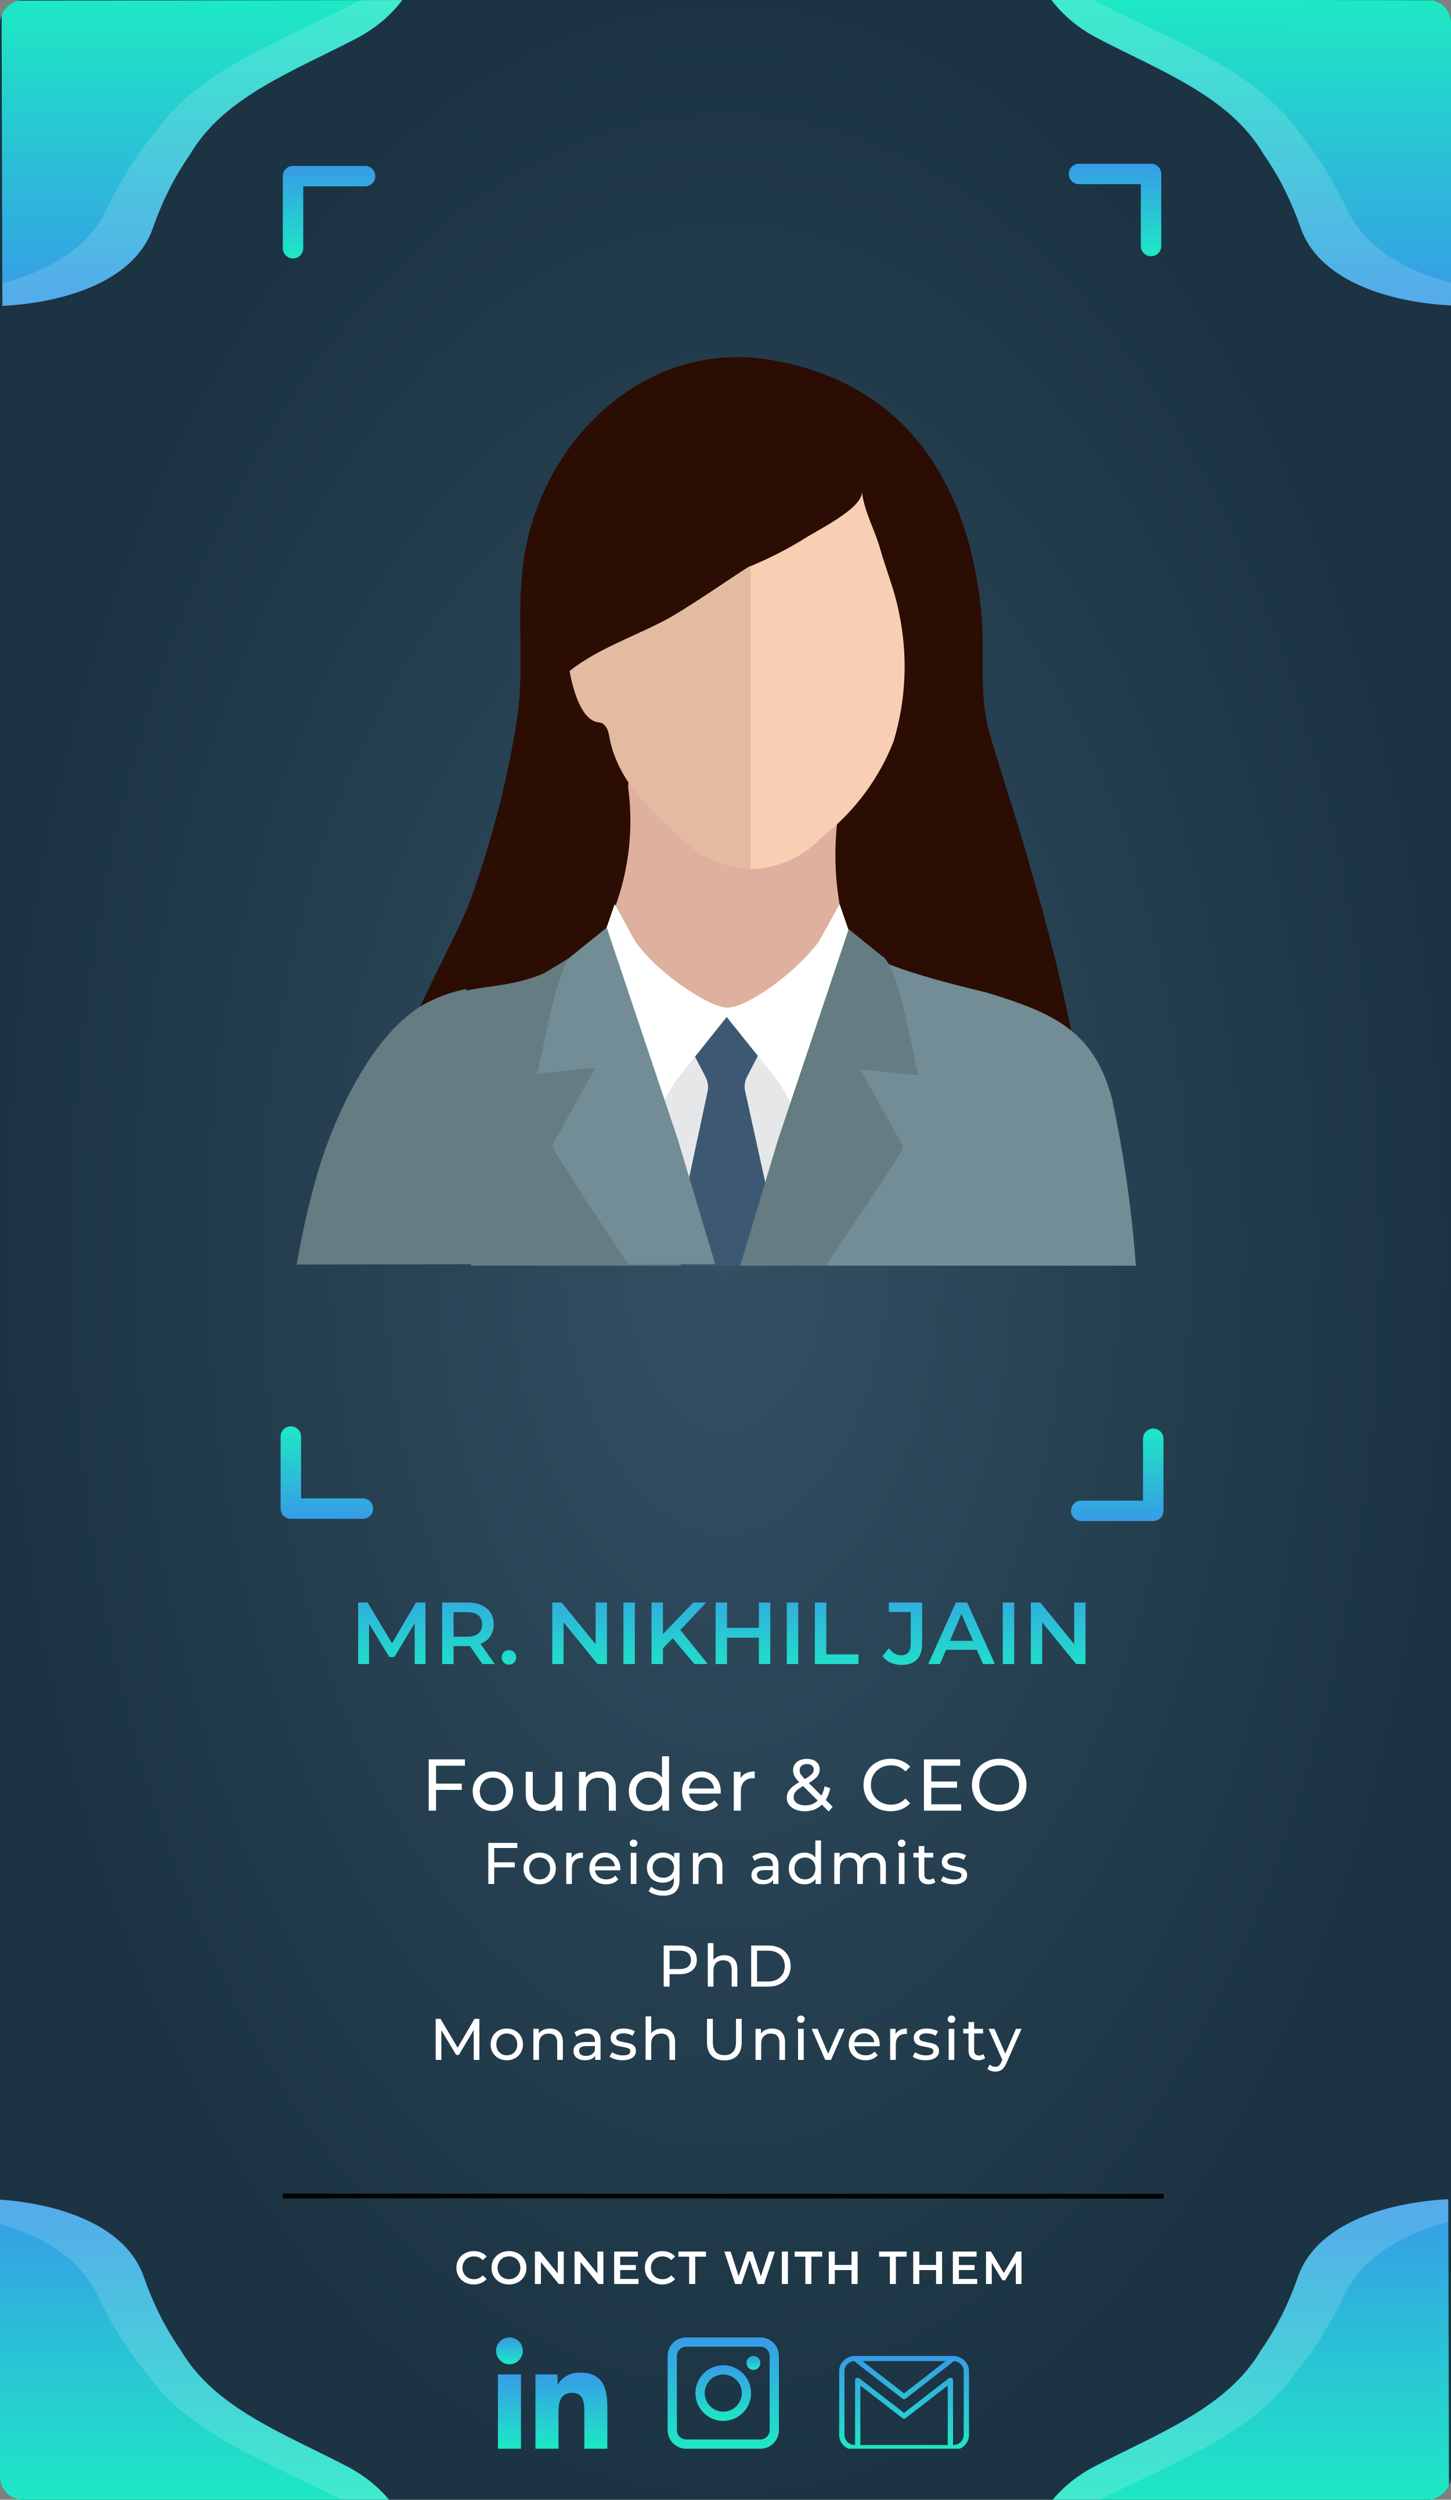 <svg width="198" height="341" viewBox="0 0 198 341" fill="none" xmlns="http://www.w3.org/2000/svg">
<rect x="0" y="0" width="198" height="341" fill="#808080" stroke="none"/>
<g clip-path="url(#clip0)">
<rect x="198" width="341" height="198" rx="3.068" transform="rotate(90 198 0)" fill="url(#paint0_radial)"/>
<path d="M198.12 0.034L198.013 41.673C188.706 41.175 179.815 37.925 177.463 31.017C176.863 29.283 176.145 27.576 175.313 25.904C174.485 24.239 173.524 22.618 172.436 21.051C167.774 13.107 158.352 9.706 149.541 5.097C147.054 3.759 144.97 2 143.44 -0.054L198.12 0.034Z" fill="url(#paint1_linear)"/>
<path d="M0.216 0.095L0.323 41.734C9.63 41.235 18.52 37.985 20.873 31.077C21.473 29.343 22.191 27.636 23.023 25.964C23.851 24.299 24.812 22.678 25.9 21.111C30.562 13.167 39.984 9.766 48.795 5.157C51.282 3.82 53.366 2.06 54.896 0.006L0.216 0.095Z" fill="url(#paint2_linear)"/>
<path opacity="0.15" d="M150.566 0.712C160.713 5.807 171.23 9.652 177.068 17.827C178.416 19.473 179.641 21.179 180.739 22.938C181.851 24.713 182.859 26.552 183.74 28.425C186.197 33.689 191.71 36.95 198.012 38.549L198.004 41.673C188.696 41.175 179.806 37.925 177.454 31.017C176.854 29.283 176.136 27.576 175.304 25.904C174.476 24.239 173.515 22.618 172.426 21.051C167.765 13.107 158.343 9.706 149.532 5.097C147.048 3.759 144.967 1.999 143.44 -0.054L149.192 -0.045C149.633 0.212 150.089 0.467 150.566 0.712Z" fill="white"/>
<path opacity="0.15" d="M47.77 0.772C37.623 5.867 27.106 9.712 21.268 17.888C19.92 19.533 18.695 21.239 17.597 22.998C16.485 24.773 15.477 26.612 14.596 28.485C12.139 33.749 6.626 37.01 0.324 38.609L0.332 41.734C9.64 41.235 18.53 37.985 20.882 31.077C21.482 29.343 22.2 27.636 23.032 25.964C23.86 24.299 24.821 22.678 25.91 21.111C30.571 13.167 39.993 9.766 48.804 5.157C51.288 3.819 53.369 2.06 54.896 0.006L49.144 0.015C48.703 0.272 48.247 0.527 47.77 0.772Z" fill="white"/>
<path d="M59.502 240.87V243.31H63.012V244.17H59.502V247H58.502V240H63.442V240.87H59.502ZM67.264 247.06C66.737 247.06 66.264 246.943 65.844 246.71C65.424 246.477 65.094 246.157 64.854 245.75C64.621 245.337 64.504 244.87 64.504 244.35C64.504 243.83 64.621 243.367 64.854 242.96C65.094 242.547 65.424 242.227 65.844 242C66.264 241.767 66.737 241.65 67.264 241.65C67.791 241.65 68.261 241.767 68.674 242C69.094 242.227 69.421 242.547 69.654 242.96C69.894 243.367 70.014 243.83 70.014 244.35C70.014 244.87 69.894 245.337 69.654 245.75C69.421 246.157 69.094 246.477 68.674 246.71C68.261 246.943 67.791 247.06 67.264 247.06ZM67.264 246.22C67.604 246.22 67.907 246.143 68.174 245.99C68.447 245.83 68.661 245.61 68.814 245.33C68.967 245.043 69.044 244.717 69.044 244.35C69.044 243.983 68.967 243.66 68.814 243.38C68.661 243.093 68.447 242.873 68.174 242.72C67.907 242.567 67.604 242.49 67.264 242.49C66.924 242.49 66.617 242.567 66.344 242.72C66.077 242.873 65.864 243.093 65.704 243.38C65.551 243.66 65.474 243.983 65.474 244.35C65.474 244.717 65.551 245.043 65.704 245.33C65.864 245.61 66.077 245.83 66.344 245.99C66.617 246.143 66.924 246.22 67.264 246.22ZM76.732 241.7V247H75.822V246.2C75.628 246.473 75.372 246.687 75.052 246.84C74.738 246.987 74.395 247.06 74.022 247.06C73.315 247.06 72.758 246.867 72.352 246.48C71.945 246.087 71.742 245.51 71.742 244.75V241.7H72.702V244.64C72.702 245.153 72.825 245.543 73.072 245.81C73.318 246.07 73.672 246.2 74.132 246.2C74.638 246.2 75.038 246.047 75.332 245.74C75.625 245.433 75.772 245 75.772 244.44V241.7H76.732ZM81.839 241.65C82.513 241.65 83.046 241.847 83.439 242.24C83.839 242.627 84.039 243.197 84.039 243.95V247H83.079V244.06C83.079 243.547 82.956 243.16 82.709 242.9C82.463 242.64 82.109 242.51 81.649 242.51C81.129 242.51 80.719 242.663 80.419 242.97C80.119 243.27 79.969 243.703 79.969 244.27V247H79.009V241.7H79.929V242.5C80.123 242.227 80.383 242.017 80.709 241.87C81.043 241.723 81.419 241.65 81.839 241.65ZM91.295 239.58V247H90.375V246.16C90.162 246.453 89.892 246.677 89.565 246.83C89.239 246.983 88.879 247.06 88.485 247.06C87.972 247.06 87.512 246.947 87.105 246.72C86.698 246.493 86.379 246.177 86.145 245.77C85.918 245.357 85.805 244.883 85.805 244.35C85.805 243.817 85.918 243.347 86.145 242.94C86.379 242.533 86.698 242.217 87.105 241.99C87.512 241.763 87.972 241.65 88.485 241.65C88.865 241.65 89.215 241.723 89.535 241.87C89.855 242.01 90.122 242.22 90.335 242.5V239.58H91.295ZM88.565 246.22C88.898 246.22 89.202 246.143 89.475 245.99C89.749 245.83 89.962 245.61 90.115 245.33C90.269 245.043 90.345 244.717 90.345 244.35C90.345 243.983 90.269 243.66 90.115 243.38C89.962 243.093 89.749 242.873 89.475 242.72C89.202 242.567 88.898 242.49 88.565 242.49C88.225 242.49 87.918 242.567 87.645 242.72C87.379 242.873 87.165 243.093 87.005 243.38C86.852 243.66 86.775 243.983 86.775 244.35C86.775 244.717 86.852 245.043 87.005 245.33C87.165 245.61 87.379 245.83 87.645 245.99C87.918 246.143 88.225 246.22 88.565 246.22ZM98.352 244.38C98.352 244.453 98.345 244.55 98.332 244.67H94.032C94.092 245.137 94.295 245.513 94.642 245.8C94.995 246.08 95.432 246.22 95.952 246.22C96.585 246.22 97.095 246.007 97.482 245.58L98.012 246.2C97.772 246.48 97.472 246.693 97.112 246.84C96.758 246.987 96.362 247.06 95.922 247.06C95.362 247.06 94.865 246.947 94.432 246.72C93.998 246.487 93.662 246.163 93.422 245.75C93.188 245.337 93.072 244.87 93.072 244.35C93.072 243.837 93.185 243.373 93.412 242.96C93.645 242.547 93.962 242.227 94.362 242C94.768 241.767 95.225 241.65 95.732 241.65C96.238 241.65 96.688 241.767 97.082 242C97.482 242.227 97.792 242.547 98.012 242.96C98.238 243.373 98.352 243.847 98.352 244.38ZM95.732 242.46C95.272 242.46 94.885 242.6 94.572 242.88C94.265 243.16 94.085 243.527 94.032 243.98H97.432C97.378 243.533 97.195 243.17 96.882 242.89C96.575 242.603 96.192 242.46 95.732 242.46ZM101.055 242.59C101.221 242.283 101.468 242.05 101.795 241.89C102.121 241.73 102.518 241.65 102.985 241.65V242.58C102.931 242.573 102.858 242.57 102.765 242.57C102.245 242.57 101.835 242.727 101.535 243.04C101.241 243.347 101.095 243.787 101.095 244.36V247H100.135V241.7H101.055V242.59ZM113.082 247.11L112.152 246.18C111.532 246.78 110.752 247.08 109.812 247.08C109.345 247.08 108.925 247.003 108.552 246.85C108.178 246.697 107.885 246.483 107.672 246.21C107.465 245.93 107.362 245.613 107.362 245.26C107.362 244.833 107.492 244.457 107.752 244.13C108.018 243.797 108.455 243.457 109.062 243.11C108.755 242.803 108.538 242.527 108.412 242.28C108.285 242.033 108.222 241.777 108.222 241.51C108.222 241.037 108.392 240.657 108.732 240.37C109.078 240.083 109.538 239.94 110.112 239.94C110.645 239.94 111.068 240.07 111.382 240.33C111.695 240.59 111.852 240.947 111.852 241.4C111.852 241.753 111.735 242.07 111.502 242.35C111.275 242.63 110.895 242.923 110.362 243.23L112.092 244.95C112.292 244.57 112.435 244.147 112.522 243.68L113.292 243.93C113.172 244.543 112.968 245.077 112.682 245.53L113.622 246.47L113.082 247.11ZM110.112 240.64C109.798 240.64 109.552 240.72 109.372 240.88C109.198 241.033 109.112 241.237 109.112 241.49C109.112 241.67 109.158 241.843 109.252 242.01C109.352 242.177 109.542 242.403 109.822 242.69C110.282 242.43 110.598 242.207 110.772 242.02C110.952 241.833 111.042 241.63 111.042 241.41C111.042 241.177 110.958 240.99 110.792 240.85C110.632 240.71 110.405 240.64 110.112 240.64ZM109.872 246.28C110.565 246.28 111.135 246.06 111.582 245.62L109.592 243.64C109.112 243.907 108.775 244.157 108.582 244.39C108.395 244.617 108.302 244.873 108.302 245.16C108.302 245.493 108.445 245.763 108.732 245.97C109.025 246.177 109.405 246.28 109.872 246.28ZM121.533 247.08C120.833 247.08 120.199 246.927 119.633 246.62C119.073 246.307 118.633 245.88 118.313 245.34C117.993 244.793 117.833 244.18 117.833 243.5C117.833 242.82 117.993 242.21 118.313 241.67C118.633 241.123 119.076 240.697 119.643 240.39C120.209 240.077 120.843 239.92 121.543 239.92C122.089 239.92 122.589 240.013 123.043 240.2C123.496 240.38 123.883 240.65 124.203 241.01L123.553 241.64C123.026 241.087 122.369 240.81 121.583 240.81C121.063 240.81 120.593 240.927 120.173 241.16C119.753 241.393 119.423 241.717 119.183 242.13C118.949 242.537 118.833 242.993 118.833 243.5C118.833 244.007 118.949 244.467 119.183 244.88C119.423 245.287 119.753 245.607 120.173 245.84C120.593 246.073 121.063 246.19 121.583 246.19C122.363 246.19 123.019 245.91 123.553 245.35L124.203 245.98C123.883 246.34 123.493 246.613 123.033 246.8C122.579 246.987 122.079 247.08 121.533 247.08ZM131.159 246.13V247H126.079V240H131.019V240.87H127.079V243.02H130.589V243.87H127.079V246.13H131.159ZM136.359 247.08C135.653 247.08 135.016 246.927 134.449 246.62C133.883 246.307 133.436 245.877 133.109 245.33C132.789 244.783 132.629 244.173 132.629 243.5C132.629 242.827 132.789 242.217 133.109 241.67C133.436 241.123 133.883 240.697 134.449 240.39C135.016 240.077 135.653 239.92 136.359 239.92C137.059 239.92 137.693 240.077 138.259 240.39C138.826 240.697 139.269 241.123 139.589 241.67C139.909 242.21 140.069 242.82 140.069 243.5C140.069 244.18 139.909 244.793 139.589 245.34C139.269 245.88 138.826 246.307 138.259 246.62C137.693 246.927 137.059 247.08 136.359 247.08ZM136.359 246.19C136.873 246.19 137.333 246.073 137.739 245.84C138.153 245.607 138.476 245.287 138.709 244.88C138.949 244.467 139.069 244.007 139.069 243.5C139.069 242.993 138.949 242.537 138.709 242.13C138.476 241.717 138.153 241.393 137.739 241.16C137.333 240.927 136.873 240.81 136.359 240.81C135.846 240.81 135.379 240.927 134.959 241.16C134.546 241.393 134.219 241.717 133.979 242.13C133.746 242.537 133.629 242.993 133.629 243.5C133.629 244.007 133.746 244.467 133.979 244.88C134.219 245.287 134.546 245.607 134.959 245.84C135.379 246.073 135.846 246.19 136.359 246.19ZM67.437 252.096V254.048H70.245V254.736H67.437V257H66.637V251.4H70.589V252.096H67.437ZM73.646 257.048C73.225 257.048 72.846 256.955 72.51 256.768C72.174 256.581 71.91 256.325 71.718 256C71.531 255.669 71.438 255.296 71.438 254.88C71.438 254.464 71.531 254.093 71.718 253.768C71.91 253.437 72.174 253.181 72.51 253C72.846 252.813 73.225 252.72 73.646 252.72C74.067 252.72 74.443 252.813 74.774 253C75.11 253.181 75.371 253.437 75.558 253.768C75.75 254.093 75.846 254.464 75.846 254.88C75.846 255.296 75.75 255.669 75.558 256C75.371 256.325 75.11 256.581 74.774 256.768C74.443 256.955 74.067 257.048 73.646 257.048ZM73.646 256.376C73.918 256.376 74.161 256.315 74.374 256.192C74.593 256.064 74.763 255.888 74.886 255.664C75.009 255.435 75.07 255.173 75.07 254.88C75.07 254.587 75.009 254.328 74.886 254.104C74.763 253.875 74.593 253.699 74.374 253.576C74.161 253.453 73.918 253.392 73.646 253.392C73.374 253.392 73.129 253.453 72.91 253.576C72.697 253.699 72.526 253.875 72.398 254.104C72.275 254.328 72.214 254.587 72.214 254.88C72.214 255.173 72.275 255.435 72.398 255.664C72.526 255.888 72.697 256.064 72.91 256.192C73.129 256.315 73.374 256.376 73.646 256.376ZM78.004 253.472C78.138 253.227 78.335 253.04 78.596 252.912C78.858 252.784 79.175 252.72 79.548 252.72V253.464C79.505 253.459 79.447 253.456 79.372 253.456C78.956 253.456 78.628 253.581 78.388 253.832C78.153 254.077 78.036 254.429 78.036 254.888V257H77.268V252.76H78.004V253.472ZM84.648 254.904C84.648 254.963 84.642 255.04 84.632 255.136H81.192C81.24 255.509 81.402 255.811 81.68 256.04C81.962 256.264 82.312 256.376 82.728 256.376C83.234 256.376 83.642 256.205 83.952 255.864L84.376 256.36C84.184 256.584 83.944 256.755 83.656 256.872C83.373 256.989 83.056 257.048 82.704 257.048C82.256 257.048 81.858 256.957 81.512 256.776C81.165 256.589 80.896 256.331 80.704 256C80.517 255.669 80.424 255.296 80.424 254.88C80.424 254.469 80.514 254.099 80.696 253.768C80.882 253.437 81.136 253.181 81.456 253C81.781 252.813 82.146 252.72 82.552 252.72C82.957 252.72 83.317 252.813 83.632 253C83.952 253.181 84.2 253.437 84.376 253.768C84.557 254.099 84.648 254.477 84.648 254.904ZM82.552 253.368C82.184 253.368 81.874 253.48 81.624 253.704C81.378 253.928 81.234 254.221 81.192 254.584H83.912C83.869 254.227 83.722 253.936 83.472 253.712C83.226 253.483 82.92 253.368 82.552 253.368ZM86.074 252.76H86.842V257H86.074V252.76ZM86.458 251.944C86.309 251.944 86.183 251.896 86.082 251.8C85.986 251.704 85.938 251.587 85.938 251.448C85.938 251.309 85.986 251.192 86.082 251.096C86.183 250.995 86.309 250.944 86.458 250.944C86.607 250.944 86.73 250.992 86.826 251.088C86.927 251.179 86.978 251.293 86.978 251.432C86.978 251.576 86.927 251.699 86.826 251.8C86.73 251.896 86.607 251.944 86.458 251.944ZM92.725 252.76V256.424C92.725 257.165 92.54 257.712 92.172 258.064C91.805 258.421 91.255 258.6 90.525 258.6C90.124 258.6 89.743 258.544 89.38 258.432C89.018 258.325 88.725 258.171 88.501 257.968L88.868 257.376C89.066 257.547 89.308 257.68 89.597 257.776C89.89 257.877 90.191 257.928 90.501 257.928C90.996 257.928 91.362 257.811 91.597 257.576C91.837 257.341 91.957 256.984 91.957 256.504V256.168C91.775 256.387 91.551 256.552 91.284 256.664C91.023 256.771 90.738 256.824 90.428 256.824C90.023 256.824 89.655 256.739 89.325 256.568C88.999 256.392 88.743 256.149 88.556 255.84C88.37 255.525 88.276 255.168 88.276 254.768C88.276 254.368 88.37 254.013 88.556 253.704C88.743 253.389 88.999 253.147 89.325 252.976C89.655 252.805 90.023 252.72 90.428 252.72C90.749 252.72 91.044 252.779 91.317 252.896C91.594 253.013 91.82 253.187 91.996 253.416V252.76H92.725ZM90.516 256.152C90.794 256.152 91.042 256.093 91.26 255.976C91.484 255.859 91.658 255.696 91.781 255.488C91.909 255.275 91.972 255.035 91.972 254.768C91.972 254.357 91.837 254.027 91.564 253.776C91.293 253.52 90.943 253.392 90.516 253.392C90.085 253.392 89.733 253.52 89.46 253.776C89.189 254.027 89.052 254.357 89.052 254.768C89.052 255.035 89.114 255.275 89.237 255.488C89.365 255.696 89.538 255.859 89.757 255.976C89.981 256.093 90.234 256.152 90.516 256.152ZM96.816 252.72C97.355 252.72 97.781 252.877 98.096 253.192C98.416 253.501 98.576 253.957 98.576 254.56V257H97.808V254.648C97.808 254.237 97.709 253.928 97.512 253.72C97.315 253.512 97.032 253.408 96.664 253.408C96.248 253.408 95.92 253.531 95.68 253.776C95.44 254.016 95.32 254.363 95.32 254.816V257H94.552V252.76H95.288V253.4C95.443 253.181 95.651 253.013 95.912 252.896C96.179 252.779 96.48 252.72 96.816 252.72ZM104.41 252.72C104.996 252.72 105.444 252.864 105.754 253.152C106.068 253.44 106.226 253.869 106.226 254.44V257H105.498V256.44C105.37 256.637 105.186 256.789 104.946 256.896C104.711 256.997 104.431 257.048 104.106 257.048C103.631 257.048 103.25 256.933 102.962 256.704C102.679 256.475 102.538 256.173 102.538 255.8C102.538 255.427 102.674 255.128 102.946 254.904C103.218 254.675 103.65 254.56 104.242 254.56H105.458V254.408C105.458 254.077 105.362 253.824 105.17 253.648C104.978 253.472 104.695 253.384 104.322 253.384C104.071 253.384 103.826 253.427 103.586 253.512C103.346 253.592 103.143 253.701 102.978 253.84L102.658 253.264C102.876 253.088 103.138 252.955 103.442 252.864C103.746 252.768 104.068 252.72 104.41 252.72ZM104.234 256.456C104.527 256.456 104.78 256.392 104.994 256.264C105.207 256.131 105.362 255.944 105.458 255.704V255.112H104.274C103.623 255.112 103.298 255.331 103.298 255.768C103.298 255.981 103.38 256.149 103.546 256.272C103.711 256.395 103.94 256.456 104.234 256.456ZM112.03 251.064V257H111.294V256.328C111.124 256.563 110.908 256.741 110.646 256.864C110.385 256.987 110.097 257.048 109.782 257.048C109.372 257.048 109.004 256.957 108.678 256.776C108.353 256.595 108.097 256.341 107.91 256.016C107.729 255.685 107.638 255.307 107.638 254.88C107.638 254.453 107.729 254.077 107.91 253.752C108.097 253.427 108.353 253.173 108.678 252.992C109.004 252.811 109.372 252.72 109.782 252.72C110.086 252.72 110.366 252.779 110.622 252.896C110.878 253.008 111.092 253.176 111.262 253.4V251.064H112.03ZM109.846 256.376C110.113 256.376 110.356 256.315 110.574 256.192C110.793 256.064 110.964 255.888 111.086 255.664C111.209 255.435 111.27 255.173 111.27 254.88C111.27 254.587 111.209 254.328 111.086 254.104C110.964 253.875 110.793 253.699 110.574 253.576C110.356 253.453 110.113 253.392 109.846 253.392C109.574 253.392 109.329 253.453 109.11 253.576C108.897 253.699 108.726 253.875 108.598 254.104C108.476 254.328 108.414 254.587 108.414 254.88C108.414 255.173 108.476 255.435 108.598 255.664C108.726 255.888 108.897 256.064 109.11 256.192C109.329 256.315 109.574 256.376 109.846 256.376ZM119.147 252.72C119.681 252.72 120.102 252.875 120.411 253.184C120.726 253.493 120.883 253.952 120.883 254.56V257H120.115V254.648C120.115 254.237 120.019 253.928 119.827 253.72C119.641 253.512 119.371 253.408 119.019 253.408C118.63 253.408 118.321 253.531 118.091 253.776C117.862 254.016 117.747 254.363 117.747 254.816V257H116.979V254.648C116.979 254.237 116.883 253.928 116.691 253.72C116.505 253.512 116.235 253.408 115.883 253.408C115.494 253.408 115.185 253.531 114.955 253.776C114.726 254.016 114.611 254.363 114.611 254.816V257H113.843V252.76H114.579V253.392C114.734 253.173 114.937 253.008 115.187 252.896C115.438 252.779 115.723 252.72 116.043 252.72C116.374 252.72 116.667 252.787 116.923 252.92C117.179 253.053 117.377 253.248 117.515 253.504C117.675 253.259 117.897 253.067 118.179 252.928C118.467 252.789 118.79 252.72 119.147 252.72ZM122.657 252.76H123.425V257H122.657V252.76ZM123.041 251.944C122.891 251.944 122.766 251.896 122.665 251.8C122.569 251.704 122.521 251.587 122.521 251.448C122.521 251.309 122.569 251.192 122.665 251.096C122.766 250.995 122.891 250.944 123.041 250.944C123.19 250.944 123.313 250.992 123.409 251.088C123.51 251.179 123.561 251.293 123.561 251.432C123.561 251.576 123.51 251.699 123.409 251.8C123.313 251.896 123.19 251.944 123.041 251.944ZM127.635 256.752C127.523 256.848 127.384 256.923 127.219 256.976C127.054 257.024 126.883 257.048 126.707 257.048C126.28 257.048 125.95 256.933 125.715 256.704C125.48 256.475 125.363 256.147 125.363 255.72V253.392H124.643V252.76H125.363V251.832H126.131V252.76H127.347V253.392H126.131V255.688C126.131 255.917 126.187 256.093 126.299 256.216C126.416 256.339 126.582 256.4 126.795 256.4C127.03 256.4 127.23 256.333 127.395 256.2L127.635 256.752ZM130.139 257.048C129.793 257.048 129.459 257.003 129.139 256.912C128.819 256.816 128.569 256.696 128.387 256.552L128.707 255.944C128.894 256.077 129.121 256.184 129.387 256.264C129.654 256.344 129.923 256.384 130.195 256.384C130.867 256.384 131.203 256.192 131.203 255.808C131.203 255.68 131.158 255.579 131.067 255.504C130.977 255.429 130.862 255.376 130.723 255.344C130.59 255.307 130.398 255.267 130.147 255.224C129.806 255.171 129.526 255.109 129.307 255.04C129.094 254.971 128.91 254.853 128.755 254.688C128.601 254.523 128.523 254.291 128.523 253.992C128.523 253.608 128.683 253.301 129.003 253.072C129.323 252.837 129.753 252.72 130.291 252.72C130.574 252.72 130.857 252.755 131.139 252.824C131.422 252.893 131.654 252.987 131.835 253.104L131.507 253.712C131.161 253.488 130.753 253.376 130.283 253.376C129.958 253.376 129.71 253.429 129.539 253.536C129.369 253.643 129.283 253.784 129.283 253.96C129.283 254.099 129.331 254.208 129.427 254.288C129.523 254.368 129.641 254.427 129.779 254.464C129.923 254.501 130.123 254.544 130.379 254.592C130.721 254.651 130.995 254.715 131.203 254.784C131.417 254.848 131.598 254.96 131.747 255.12C131.897 255.28 131.971 255.504 131.971 255.792C131.971 256.176 131.806 256.483 131.475 256.712C131.15 256.936 130.705 257.048 130.139 257.048ZM92.75 265.4C93.475 265.4 94.046 265.573 94.462 265.92C94.878 266.267 95.086 266.744 95.086 267.352C95.086 267.96 94.878 268.437 94.462 268.784C94.046 269.131 93.475 269.304 92.75 269.304H91.366V271H90.566V265.4H92.75ZM92.726 268.608C93.233 268.608 93.619 268.501 93.886 268.288C94.153 268.069 94.286 267.757 94.286 267.352C94.286 266.947 94.153 266.637 93.886 266.424C93.619 266.205 93.233 266.096 92.726 266.096H91.366V268.608H92.726ZM98.851 266.72C99.39 266.72 99.817 266.877 100.131 267.192C100.451 267.501 100.611 267.957 100.611 268.56V271H99.843V268.648C99.843 268.237 99.745 267.928 99.547 267.72C99.35 267.512 99.067 267.408 98.699 267.408C98.283 267.408 97.955 267.531 97.715 267.776C97.475 268.016 97.355 268.363 97.355 268.816V271H96.587V265.064H97.355V267.36C97.515 267.157 97.723 267 97.979 266.888C98.241 266.776 98.531 266.72 98.851 266.72ZM102.505 265.4H104.865C105.457 265.4 105.982 265.517 106.441 265.752C106.899 265.987 107.254 266.317 107.505 266.744C107.761 267.165 107.889 267.651 107.889 268.2C107.889 268.749 107.761 269.237 107.505 269.664C107.254 270.085 106.899 270.413 106.441 270.648C105.982 270.883 105.457 271 104.865 271H102.505V265.4ZM104.817 270.304C105.27 270.304 105.667 270.216 106.009 270.04C106.355 269.864 106.622 269.619 106.809 269.304C106.995 268.984 107.089 268.616 107.089 268.2C107.089 267.784 106.995 267.419 106.809 267.104C106.622 266.784 106.355 266.536 106.009 266.36C105.667 266.184 105.27 266.096 104.817 266.096H103.305V270.304H104.817ZM64.648 281L64.64 276.92L62.616 280.32H62.248L60.224 276.944V281H59.456V275.4H60.112L62.448 279.336L64.752 275.4H65.408L65.416 281H64.648ZM69.161 281.048C68.739 281.048 68.361 280.955 68.025 280.768C67.689 280.581 67.425 280.325 67.233 280C67.046 279.669 66.953 279.296 66.953 278.88C66.953 278.464 67.046 278.093 67.233 277.768C67.425 277.437 67.689 277.181 68.025 277C68.361 276.813 68.739 276.72 69.161 276.72C69.582 276.72 69.958 276.813 70.289 277C70.625 277.181 70.886 277.437 71.073 277.768C71.265 278.093 71.361 278.464 71.361 278.88C71.361 279.296 71.265 279.669 71.073 280C70.886 280.325 70.625 280.581 70.289 280.768C69.958 280.955 69.582 281.048 69.161 281.048ZM69.161 280.376C69.433 280.376 69.675 280.315 69.889 280.192C70.107 280.064 70.278 279.888 70.401 279.664C70.523 279.435 70.585 279.173 70.585 278.88C70.585 278.587 70.523 278.328 70.401 278.104C70.278 277.875 70.107 277.699 69.889 277.576C69.675 277.453 69.433 277.392 69.161 277.392C68.889 277.392 68.643 277.453 68.425 277.576C68.211 277.699 68.041 277.875 67.913 278.104C67.79 278.328 67.729 278.587 67.729 278.88C67.729 279.173 67.79 279.435 67.913 279.664C68.041 279.888 68.211 280.064 68.425 280.192C68.643 280.315 68.889 280.376 69.161 280.376ZM75.047 276.72C75.585 276.72 76.012 276.877 76.327 277.192C76.647 277.501 76.807 277.957 76.807 278.56V281H76.039V278.648C76.039 278.237 75.94 277.928 75.743 277.72C75.546 277.512 75.263 277.408 74.895 277.408C74.479 277.408 74.151 277.531 73.911 277.776C73.671 278.016 73.551 278.363 73.551 278.816V281H72.783V276.76H73.519V277.4C73.674 277.181 73.882 277.013 74.143 276.896C74.409 276.779 74.711 276.72 75.047 276.72ZM80.132 276.72C80.719 276.72 81.167 276.864 81.476 277.152C81.791 277.44 81.948 277.869 81.948 278.44V281H81.22V280.44C81.092 280.637 80.908 280.789 80.668 280.896C80.433 280.997 80.153 281.048 79.828 281.048C79.353 281.048 78.972 280.933 78.684 280.704C78.401 280.475 78.26 280.173 78.26 279.8C78.26 279.427 78.396 279.128 78.668 278.904C78.94 278.675 79.372 278.56 79.964 278.56H81.18V278.408C81.18 278.077 81.084 277.824 80.892 277.648C80.7 277.472 80.418 277.384 80.044 277.384C79.793 277.384 79.548 277.427 79.308 277.512C79.068 277.592 78.865 277.701 78.7 277.84L78.38 277.264C78.599 277.088 78.86 276.955 79.164 276.864C79.468 276.768 79.791 276.72 80.132 276.72ZM79.956 280.456C80.249 280.456 80.503 280.392 80.716 280.264C80.93 280.131 81.084 279.944 81.18 279.704V279.112H79.996C79.346 279.112 79.02 279.331 79.02 279.768C79.02 279.981 79.103 280.149 79.268 280.272C79.433 280.395 79.663 280.456 79.956 280.456ZM84.945 281.048C84.599 281.048 84.265 281.003 83.945 280.912C83.625 280.816 83.375 280.696 83.193 280.552L83.513 279.944C83.7 280.077 83.927 280.184 84.193 280.264C84.46 280.344 84.729 280.384 85.001 280.384C85.673 280.384 86.009 280.192 86.009 279.808C86.009 279.68 85.964 279.579 85.873 279.504C85.783 279.429 85.668 279.376 85.529 279.344C85.396 279.307 85.204 279.267 84.953 279.224C84.612 279.171 84.332 279.109 84.113 279.04C83.9 278.971 83.716 278.853 83.561 278.688C83.407 278.523 83.329 278.291 83.329 277.992C83.329 277.608 83.489 277.301 83.809 277.072C84.129 276.837 84.559 276.72 85.097 276.72C85.38 276.72 85.663 276.755 85.945 276.824C86.228 276.893 86.46 276.987 86.641 277.104L86.313 277.712C85.967 277.488 85.559 277.376 85.089 277.376C84.764 277.376 84.516 277.429 84.345 277.536C84.175 277.643 84.089 277.784 84.089 277.96C84.089 278.099 84.137 278.208 84.233 278.288C84.329 278.368 84.447 278.427 84.585 278.464C84.729 278.501 84.929 278.544 85.185 278.592C85.527 278.651 85.801 278.715 86.009 278.784C86.223 278.848 86.404 278.96 86.553 279.12C86.703 279.28 86.777 279.504 86.777 279.792C86.777 280.176 86.612 280.483 86.281 280.712C85.956 280.936 85.511 281.048 84.945 281.048ZM90.361 276.72C90.9 276.72 91.327 276.877 91.641 277.192C91.961 277.501 92.121 277.957 92.121 278.56V281H91.353V278.648C91.353 278.237 91.255 277.928 91.057 277.72C90.86 277.512 90.577 277.408 90.209 277.408C89.793 277.408 89.465 277.531 89.225 277.776C88.985 278.016 88.865 278.363 88.865 278.816V281H88.097V275.064H88.865V277.36C89.025 277.157 89.233 277 89.489 276.888C89.751 276.776 90.041 276.72 90.361 276.72ZM98.843 281.064C98.096 281.064 97.515 280.851 97.099 280.424C96.683 279.997 96.475 279.384 96.475 278.584V275.4H97.275V278.552C97.275 279.752 97.8 280.352 98.851 280.352C99.363 280.352 99.755 280.205 100.027 279.912C100.299 279.613 100.435 279.16 100.435 278.552V275.4H101.211V278.584C101.211 279.389 101.003 280.005 100.587 280.432C100.171 280.853 99.59 281.064 98.843 281.064ZM105.363 276.72C105.902 276.72 106.328 276.877 106.643 277.192C106.963 277.501 107.123 277.957 107.123 278.56V281H106.355V278.648C106.355 278.237 106.256 277.928 106.059 277.72C105.862 277.512 105.579 277.408 105.211 277.408C104.795 277.408 104.467 277.531 104.227 277.776C103.987 278.016 103.867 278.363 103.867 278.816V281H103.099V276.76H103.835V277.4C103.99 277.181 104.198 277.013 104.459 276.896C104.726 276.779 105.027 276.72 105.363 276.72ZM108.904 276.76H109.672V281H108.904V276.76ZM109.288 275.944C109.139 275.944 109.014 275.896 108.912 275.8C108.816 275.704 108.768 275.587 108.768 275.448C108.768 275.309 108.816 275.192 108.912 275.096C109.014 274.995 109.139 274.944 109.288 274.944C109.438 274.944 109.56 274.992 109.656 275.088C109.758 275.179 109.808 275.293 109.808 275.432C109.808 275.576 109.758 275.699 109.656 275.8C109.56 275.896 109.438 275.944 109.288 275.944ZM115.251 276.76L113.395 281H112.611L110.755 276.76H111.555L113.011 280.16L114.499 276.76H115.251ZM120.042 278.904C120.042 278.963 120.037 279.04 120.026 279.136H116.586C116.634 279.509 116.797 279.811 117.074 280.04C117.357 280.264 117.706 280.376 118.122 280.376C118.629 280.376 119.037 280.205 119.346 279.864L119.77 280.36C119.578 280.584 119.338 280.755 119.05 280.872C118.768 280.989 118.45 281.048 118.098 281.048C117.65 281.048 117.253 280.957 116.906 280.776C116.56 280.589 116.29 280.331 116.098 280C115.912 279.669 115.818 279.296 115.818 278.88C115.818 278.469 115.909 278.099 116.09 277.768C116.277 277.437 116.53 277.181 116.85 277C117.176 276.813 117.541 276.72 117.946 276.72C118.352 276.72 118.712 276.813 119.026 277C119.346 277.181 119.594 277.437 119.77 277.768C119.952 278.099 120.042 278.477 120.042 278.904ZM117.946 277.368C117.578 277.368 117.269 277.48 117.018 277.704C116.773 277.928 116.629 278.221 116.586 278.584H119.306C119.264 278.227 119.117 277.936 118.866 277.712C118.621 277.483 118.314 277.368 117.946 277.368ZM122.205 277.472C122.338 277.227 122.535 277.04 122.797 276.912C123.058 276.784 123.375 276.72 123.749 276.72V277.464C123.706 277.459 123.647 277.456 123.573 277.456C123.157 277.456 122.829 277.581 122.589 277.832C122.354 278.077 122.237 278.429 122.237 278.888V281H121.469V276.76H122.205V277.472ZM126.303 281.048C125.956 281.048 125.623 281.003 125.303 280.912C124.983 280.816 124.732 280.696 124.551 280.552L124.871 279.944C125.057 280.077 125.284 280.184 125.551 280.264C125.817 280.344 126.087 280.384 126.359 280.384C127.031 280.384 127.367 280.192 127.367 279.808C127.367 279.68 127.321 279.579 127.231 279.504C127.14 279.429 127.025 279.376 126.887 279.344C126.753 279.307 126.561 279.267 126.311 279.224C125.969 279.171 125.689 279.109 125.471 279.04C125.257 278.971 125.073 278.853 124.919 278.688C124.764 278.523 124.687 278.291 124.687 277.992C124.687 277.608 124.847 277.301 125.167 277.072C125.487 276.837 125.916 276.72 126.455 276.72C126.737 276.72 127.02 276.755 127.303 276.824C127.585 276.893 127.817 276.987 127.999 277.104L127.671 277.712C127.324 277.488 126.916 277.376 126.447 277.376C126.121 277.376 125.873 277.429 125.703 277.536C125.532 277.643 125.447 277.784 125.447 277.96C125.447 278.099 125.495 278.208 125.591 278.288C125.687 278.368 125.804 278.427 125.943 278.464C126.087 278.501 126.287 278.544 126.543 278.592C126.884 278.651 127.159 278.715 127.367 278.784C127.58 278.848 127.761 278.96 127.911 279.12C128.06 279.28 128.135 279.504 128.135 279.792C128.135 280.176 127.969 280.483 127.639 280.712C127.313 280.936 126.868 281.048 126.303 281.048ZM129.454 276.76H130.222V281H129.454V276.76ZM129.838 275.944C129.689 275.944 129.564 275.896 129.462 275.8C129.366 275.704 129.318 275.587 129.318 275.448C129.318 275.309 129.366 275.192 129.462 275.096C129.564 274.995 129.689 274.944 129.838 274.944C129.988 274.944 130.11 274.992 130.206 275.088C130.308 275.179 130.358 275.293 130.358 275.432C130.358 275.576 130.308 275.699 130.206 275.8C130.11 275.896 129.988 275.944 129.838 275.944ZM134.433 280.752C134.321 280.848 134.182 280.923 134.017 280.976C133.851 281.024 133.681 281.048 133.505 281.048C133.078 281.048 132.747 280.933 132.513 280.704C132.278 280.475 132.161 280.147 132.161 279.72V277.392H131.441V276.76H132.161V275.832H132.929V276.76H134.145V277.392H132.929V279.688C132.929 279.917 132.985 280.093 133.097 280.216C133.214 280.339 133.379 280.4 133.593 280.4C133.827 280.4 134.027 280.333 134.193 280.2L134.433 280.752ZM139.395 276.76L137.339 281.424C137.158 281.856 136.944 282.16 136.699 282.336C136.459 282.512 136.168 282.6 135.827 282.6C135.619 282.6 135.416 282.565 135.219 282.496C135.027 282.432 134.867 282.336 134.739 282.208L135.067 281.632C135.286 281.84 135.539 281.944 135.827 281.944C136.014 281.944 136.168 281.893 136.291 281.792C136.419 281.696 136.534 281.528 136.635 281.288L136.771 280.992L134.899 276.76H135.699L137.179 280.152L138.643 276.76H139.395Z" fill="white"/>
<path d="M56.59 227L56.578 221.432L53.818 226.04H53.122L50.362 221.504V227H48.874V218.6H50.158L53.494 224.168L56.77 218.6H58.054L58.066 227H56.59ZM65.831 227L64.115 224.54C64.043 224.548 63.935 224.552 63.791 224.552H61.895V227H60.335V218.6H63.791C64.519 218.6 65.151 218.72 65.687 218.96C66.231 219.2 66.647 219.544 66.935 219.992C67.223 220.44 67.367 220.972 67.367 221.588C67.367 222.22 67.211 222.764 66.899 223.22C66.595 223.676 66.155 224.016 65.579 224.24L67.511 227H65.831ZM65.795 221.588C65.795 221.052 65.619 220.64 65.267 220.352C64.915 220.064 64.399 219.92 63.719 219.92H61.895V223.268H63.719C64.399 223.268 64.915 223.124 65.267 222.836C65.619 222.54 65.795 222.124 65.795 221.588ZM69.448 227.084C69.176 227.084 68.944 226.992 68.752 226.808C68.56 226.616 68.464 226.376 68.464 226.088C68.464 225.792 68.556 225.552 68.74 225.368C68.932 225.184 69.168 225.092 69.448 225.092C69.728 225.092 69.96 225.184 70.144 225.368C70.336 225.552 70.432 225.792 70.432 226.088C70.432 226.376 70.336 226.616 70.144 226.808C69.952 226.992 69.72 227.084 69.448 227.084ZM82.823 218.6V227H81.538L76.906 221.312V227H75.359V218.6H76.642L81.275 224.288V218.6H82.823ZM85.073 218.6H86.633V227H85.073V218.6ZM91.797 223.484L90.465 224.852V227H88.905V218.6H90.465V222.908L94.617 218.6H96.369L92.841 222.356L96.585 227H94.761L91.797 223.484ZM105.112 218.6V227H103.552V223.4H99.207V227H97.647V218.6H99.207V222.068H103.552V218.6H105.112ZM107.362 218.6H108.922V227H107.362V218.6ZM111.194 218.6H112.754V225.68H117.146V227H111.194V218.6ZM123.002 227.12C122.466 227.12 121.97 227.016 121.514 226.808C121.066 226.592 120.698 226.292 120.41 225.908L121.298 224.84C121.762 225.48 122.318 225.8 122.966 225.8C123.838 225.8 124.274 225.284 124.274 224.252V219.908H121.286V218.6H125.834V224.168C125.834 225.152 125.594 225.892 125.114 226.388C124.634 226.876 123.93 227.12 123.002 227.12ZM133.295 225.056H129.095L128.267 227H126.659L130.439 218.6H131.975L135.767 227H134.135L133.295 225.056ZM132.779 223.832L131.195 220.16L129.623 223.832H132.779ZM136.835 218.6H138.395V227H136.835V218.6ZM148.131 218.6V227H146.847L142.215 221.312V227H140.667V218.6H141.951L146.583 224.288V218.6H148.131Z" fill="url(#paint3_linear)"/>
<path d="M197.734 341.599L197.627 300C188.329 300.498 179.447 303.745 177.097 310.646C176.497 312.378 175.78 314.084 174.949 315.754C174.122 317.418 173.161 319.037 172.074 320.603C167.417 328.539 158.004 331.937 149.202 336.541C146.717 337.877 144.635 339.635 143.106 341.687L197.734 341.599Z" fill="url(#paint4_linear)"/>
<path d="M-1 341.599L-0.893 300C8.406 300.498 17.287 303.745 19.637 310.646C20.237 312.378 20.954 314.084 21.785 315.754C22.613 317.418 23.573 319.037 24.66 320.603C29.317 328.539 38.73 331.937 47.532 336.541C50.017 337.877 52.099 339.635 53.628 341.687L-1 341.599Z" fill="url(#paint5_linear)"/>
<path opacity="0.15" d="M150.226 340.922C160.364 335.832 170.87 331.991 176.702 323.823C178.049 322.179 179.273 320.474 180.37 318.717C181.481 316.945 182.488 315.107 183.368 313.236C185.822 307.977 191.33 304.719 197.626 303.121L197.618 300C188.319 300.498 179.438 303.745 177.088 310.646C176.488 312.378 175.771 314.084 174.94 315.754C174.113 317.418 173.152 319.037 172.065 320.603C167.408 328.539 157.995 331.937 149.193 336.541C146.711 337.878 144.633 339.636 143.106 341.687L148.854 341.678C149.294 341.421 149.749 341.167 150.226 340.922Z" fill="white"/>
<path opacity="0.15" d="M46.509 340.922C36.371 335.832 25.865 331.991 20.032 323.823C18.686 322.179 17.461 320.474 16.365 318.717C15.254 316.945 14.246 315.107 13.367 313.236C10.912 307.977 5.404 304.719 -0.892 303.121L-0.884 300C8.415 300.498 17.296 303.745 19.646 310.646C20.246 312.378 20.963 314.084 21.794 315.754C22.622 317.418 23.582 319.037 24.669 320.603C29.326 328.539 38.739 331.937 47.541 336.541C50.023 337.878 52.102 339.636 53.628 341.687L47.881 341.678C47.441 341.421 46.985 341.167 46.509 340.922Z" fill="white"/>
<g clip-path="url(#clip1)">
<path d="M39.988 35.254C39.217 35.254 38.593 34.63 38.593 33.859V24.028C38.593 23.257 39.217 22.633 39.988 22.633H49.819C50.59 22.633 51.214 23.257 51.214 24.028C51.214 24.798 50.59 25.423 49.819 25.423H41.383V33.859C41.383 34.63 40.758 35.254 39.988 35.254Z" fill="url(#paint6_linear)"/>
</g>
<g clip-path="url(#clip2)">
<path d="M157.069 34.954C157.839 34.954 158.464 34.329 158.464 33.559V23.727C158.464 22.957 157.839 22.332 157.069 22.332H147.237C146.467 22.332 145.842 22.957 145.842 23.727C145.842 24.498 146.467 25.122 147.237 25.122H155.674V33.559C155.674 34.329 156.298 34.954 157.069 34.954Z" fill="url(#paint7_linear)"/>
</g>
<g clip-path="url(#clip3)">
<path d="M39.688 194.572C38.917 194.572 38.293 195.196 38.293 195.967V205.798C38.293 206.569 38.917 207.193 39.688 207.193H49.519C50.29 207.193 50.914 206.569 50.914 205.798C50.914 205.028 50.29 204.403 49.519 204.403H41.083V195.967C41.083 195.196 40.459 194.572 39.688 194.572Z" fill="url(#paint8_linear)"/>
</g>
<g clip-path="url(#clip4)">
<path d="M157.369 194.873C158.139 194.873 158.764 195.497 158.764 196.268V206.099C158.764 206.87 158.139 207.494 157.369 207.494H147.537C146.767 207.494 146.142 206.87 146.142 206.099C146.142 205.329 146.767 204.704 147.537 204.704H155.974V196.268C155.974 195.497 156.598 194.873 157.369 194.873Z" fill="url(#paint9_linear)"/>
</g>
<g clip-path="url(#clip5)">
<path d="M103.757 318.857H93.634C92.963 318.857 92.319 319.124 91.845 319.598C91.37 320.073 91.103 320.717 91.103 321.388V331.51C91.103 332.182 91.37 332.825 91.845 333.3C92.319 333.774 92.963 334.041 93.634 334.041H103.757C104.428 334.041 105.071 333.774 105.546 333.3C106.021 332.825 106.287 332.182 106.287 331.51V321.388C106.287 320.717 106.021 320.073 105.546 319.598C105.071 319.124 104.428 318.857 103.757 318.857V318.857ZM105.022 331.51C105.022 331.846 104.889 332.168 104.651 332.405C104.414 332.642 104.092 332.776 103.757 332.776H93.634C93.299 332.776 92.977 332.642 92.739 332.405C92.502 332.168 92.369 331.846 92.369 331.51V321.388C92.369 321.052 92.502 320.73 92.739 320.493C92.977 320.256 93.299 320.123 93.634 320.123H103.757C104.092 320.123 104.414 320.256 104.651 320.493C104.889 320.73 105.022 321.052 105.022 321.388V331.51Z" fill="url(#paint10_linear)"/>
<path d="M98.695 322.653C97.945 322.653 97.211 322.876 96.586 323.293C95.962 323.71 95.476 324.303 95.188 324.997C94.901 325.69 94.826 326.453 94.972 327.19C95.119 327.926 95.48 328.602 96.011 329.133C96.542 329.664 97.219 330.026 97.955 330.172C98.691 330.319 99.454 330.244 100.148 329.956C100.842 329.669 101.434 329.182 101.852 328.558C102.269 327.934 102.491 327.2 102.491 326.449C102.491 325.442 102.091 324.477 101.379 323.765C100.668 323.053 99.702 322.653 98.695 322.653ZM98.695 328.98C98.195 328.98 97.706 328.831 97.289 328.553C96.873 328.275 96.549 327.88 96.357 327.418C96.166 326.955 96.116 326.446 96.213 325.956C96.311 325.465 96.552 325.014 96.906 324.66C97.26 324.306 97.711 324.065 98.202 323.967C98.692 323.87 99.201 323.92 99.664 324.111C100.126 324.303 100.521 324.627 100.799 325.043C101.078 325.459 101.226 325.949 101.226 326.449C101.226 327.12 100.959 327.764 100.485 328.239C100.01 328.713 99.367 328.98 98.695 328.98Z" fill="url(#paint11_linear)"/>
<path d="M102.807 323.286C103.331 323.286 103.756 322.861 103.756 322.337C103.756 321.813 103.331 321.388 102.807 321.388C102.283 321.388 101.858 321.813 101.858 322.337C101.858 322.861 102.283 323.286 102.807 323.286Z" fill="url(#paint12_linear)"/>
</g>
<g clip-path="url(#clip6)">
<path d="M82.876 334.041V334.04H82.879V328.472C82.879 325.747 82.293 323.649 79.108 323.649C77.577 323.649 76.55 324.489 76.13 325.285H76.086V323.903H73.066V334.04H76.211V329.021C76.211 327.699 76.461 326.421 78.098 326.421C79.71 326.421 79.735 327.929 79.735 329.105V334.041H82.876Z" fill="url(#paint13_linear)"/>
<path d="M67.945 323.904H71.093V334.041H67.945V323.904Z" fill="url(#paint14_linear)"/>
<path d="M69.519 318.857C68.512 318.857 67.695 319.674 67.695 320.681C67.695 321.687 68.512 322.521 69.519 322.521C70.525 322.521 71.342 321.687 71.342 320.681C71.341 319.674 70.525 318.857 69.519 318.857V318.857Z" fill="url(#paint15_linear)"/>
</g>
<g clip-path="url(#clip7)">
<path d="M130.072 321.388H116.666C115.478 321.388 114.512 322.316 114.512 323.456V332.161C114.512 333.302 115.478 334.229 116.666 334.229H130.072C131.26 334.229 132.226 333.302 132.226 332.161V323.456C132.226 322.316 131.26 321.388 130.072 321.388ZM129.04 322.082L123.364 326.486L117.688 322.082H129.04ZM129.324 333.535H117.404V325.43L123.137 329.863C123.27 329.966 123.458 329.966 123.591 329.863L129.324 325.43V333.535H129.324ZM131.503 332.161C131.503 332.919 130.861 333.535 130.072 333.535H130.047V324.705C130.047 324.571 129.967 324.449 129.842 324.392C129.716 324.334 129.567 324.351 129.459 324.434L123.364 329.148L117.269 324.434C117.161 324.351 117.012 324.334 116.886 324.392C116.761 324.449 116.681 324.571 116.681 324.705V333.535H116.666C115.877 333.535 115.235 332.919 115.235 332.161V323.456C115.235 322.737 115.812 322.146 116.545 322.087L123.137 327.202C123.203 327.254 123.284 327.28 123.364 327.28C123.444 327.28 123.525 327.254 123.591 327.202L130.184 322.087C130.921 322.142 131.503 322.734 131.503 323.456V332.161Z" fill="url(#paint16_linear)"/>
</g>
<path d="M64.645 311.635C64.198 311.635 63.794 311.538 63.431 311.344C63.072 311.146 62.79 310.874 62.583 310.528C62.381 310.182 62.279 309.792 62.279 309.357C62.279 308.923 62.383 308.533 62.589 308.187C62.796 307.841 63.079 307.571 63.437 307.377C63.8 307.179 64.205 307.08 64.652 307.08C65.014 307.08 65.346 307.143 65.645 307.269C65.945 307.396 66.198 307.579 66.404 307.82L65.873 308.32C65.552 307.974 65.158 307.801 64.69 307.801C64.386 307.801 64.114 307.868 63.874 308.003C63.633 308.134 63.446 308.318 63.311 308.554C63.176 308.79 63.108 309.058 63.108 309.357C63.108 309.657 63.176 309.925 63.311 310.161C63.446 310.397 63.633 310.582 63.874 310.717C64.114 310.848 64.386 310.914 64.69 310.914C65.158 310.914 65.552 310.739 65.873 310.388L66.404 310.895C66.198 311.135 65.942 311.318 65.639 311.445C65.339 311.572 65.008 311.635 64.645 311.635ZM69.453 311.635C69.002 311.635 68.595 311.538 68.232 311.344C67.869 311.146 67.585 310.874 67.378 310.528C67.171 310.178 67.068 309.787 67.068 309.357C67.068 308.927 67.171 308.539 67.378 308.193C67.585 307.843 67.869 307.571 68.232 307.377C68.595 307.179 69.002 307.08 69.453 307.08C69.904 307.08 70.311 307.179 70.674 307.377C71.037 307.571 71.322 307.841 71.528 308.187C71.735 308.533 71.838 308.923 71.838 309.357C71.838 309.792 71.735 310.182 71.528 310.528C71.322 310.874 71.037 311.146 70.674 311.344C70.311 311.538 69.904 311.635 69.453 311.635ZM69.453 310.914C69.748 310.914 70.014 310.848 70.25 310.717C70.486 310.582 70.672 310.397 70.807 310.161C70.942 309.92 71.009 309.652 71.009 309.357C71.009 309.062 70.942 308.796 70.807 308.56C70.672 308.32 70.486 308.134 70.25 308.003C70.014 307.868 69.748 307.801 69.453 307.801C69.158 307.801 68.892 307.868 68.656 308.003C68.42 308.134 68.234 308.32 68.099 308.56C67.964 308.796 67.897 309.062 67.897 309.357C67.897 309.652 67.964 309.92 68.099 310.161C68.234 310.397 68.42 310.582 68.656 310.717C68.892 310.848 69.158 310.914 69.453 310.914ZM76.93 307.143V311.572H76.253L73.811 308.573V311.572H72.995V307.143H73.672L76.114 310.142V307.143H76.93ZM82.336 307.143V311.572H81.659L79.217 308.573V311.572H78.401V307.143H79.078L81.52 310.142V307.143H82.336ZM87.129 310.882V311.572H83.808V307.143H87.04V307.833H84.63V308.984H86.768V309.661H84.63V310.882H87.129ZM90.362 311.635C89.915 311.635 89.51 311.538 89.147 311.344C88.789 311.146 88.506 310.874 88.299 310.528C88.097 310.182 87.996 309.792 87.996 309.357C87.996 308.923 88.099 308.533 88.306 308.187C88.512 307.841 88.795 307.571 89.153 307.377C89.516 307.179 89.921 307.08 90.368 307.08C90.731 307.08 91.062 307.143 91.361 307.269C91.661 307.396 91.914 307.579 92.121 307.82L91.589 308.32C91.269 307.974 90.874 307.801 90.406 307.801C90.103 307.801 89.83 307.868 89.59 308.003C89.35 308.134 89.162 308.318 89.027 308.554C88.892 308.79 88.825 309.058 88.825 309.357C88.825 309.657 88.892 309.925 89.027 310.161C89.162 310.397 89.35 310.582 89.59 310.717C89.83 310.848 90.103 310.914 90.406 310.914C90.874 310.914 91.269 310.739 91.589 310.388L92.121 310.895C91.914 311.135 91.659 311.318 91.355 311.445C91.056 311.572 90.725 311.635 90.362 311.635ZM94.042 307.839H92.575V307.143H96.332V307.839H94.865V311.572H94.042V307.839ZM105.74 307.143L104.272 311.572H103.399L102.304 308.294L101.191 311.572H100.311L98.844 307.143H99.698L100.799 310.509L101.944 307.143H102.703L103.823 310.528L104.955 307.143H105.74ZM106.694 307.143H107.517V311.572H106.694V307.143ZM109.898 307.839H108.43V307.143H112.188V307.839H110.72V311.572H109.898V307.839ZM117.025 307.143V311.572H116.202V309.674H113.912V311.572H113.09V307.143H113.912V308.971H116.202V307.143H117.025ZM121.428 307.839H119.96V307.143H123.718V307.839H122.25V311.572H121.428V307.839ZM128.555 307.143V311.572H127.733V309.674H125.442V311.572H124.62V307.143H125.442V308.971H127.733V307.143H128.555ZM133.348 310.882V311.572H130.026V307.143H133.259V307.833H130.849V308.984H132.987V309.661H130.849V310.882H133.348ZM138.617 311.572L138.611 308.636L137.156 311.065H136.789L135.334 308.674V311.572H134.549V307.143H135.226L136.985 310.078L138.712 307.143H139.389L139.395 311.572H138.617Z" fill="white"/>
<path d="M121.298 59.179L120.11 57.94L121.298 59.179Z" fill="#2B2924"/>
<path d="M71.006 82.536C71.038 80.544 71.182 78.556 71.436 76.581C73.656 60.419 87.736 46.374 104.775 49.042C123.02 51.899 132.073 65.307 133.88 83.276C134.5 89.455 133.398 94.601 135.189 100.591C137.099 106.994 139.25 113.328 141.006 119.782C144.003 130.005 146.366 140.404 148.08 150.918C148.958 157.27 148.562 165.256 142.796 168.13C140.221 169.14 137.431 169.477 134.689 169.111C116.135 168.216 97.581 167.097 79.026 166.443C73.587 166.237 65.945 168.543 60.954 166.443C42.021 158.646 60.352 133.466 64.276 122.553C67.035 114.884 69.092 106.98 70.42 98.939C71.384 93.362 70.902 87.975 71.006 82.536Z" fill="#2B0D04"/>
<path d="M83.433 125.032C85.71 119.521 86.505 113.51 85.739 107.596C84.672 100.419 114.517 110.247 114.517 110.247C113.822 114.487 113.822 118.812 114.517 123.053C115.739 129.025 100.249 140.471 100.249 140.471L90.042 135.307L88.613 136.753L83.433 125.032Z" fill="#DEB09D"/>
<path d="M109.336 73.741C111.057 72.536 117.942 69.352 117.598 66.976C117.908 69.747 119.319 72.14 120.059 74.722C120.885 77.665 122.073 80.47 122.658 83.5C123.91 89.347 123.661 95.416 121.935 101.142C119.996 106.075 116.812 110.422 112.692 113.758L111.849 114.515C109.341 117.056 105.935 118.509 102.365 118.56V77.252C104.774 76.258 107.104 75.085 109.336 73.741Z" fill="#F9CFB3"/>
<path d="M91.176 84.377C94.911 82.295 102.226 77.097 102.433 77.2V118.508C98.898 118.434 95.533 116.983 93.052 114.464C92.76 114.223 92.484 113.965 92.209 113.706C87.906 109.851 84.068 105.909 83.104 100.281C82.984 99.541 82.57 98.646 81.813 98.56C79.352 98.405 78.199 94.137 77.717 91.538C81.607 88.439 86.874 86.718 91.176 84.377Z" fill="#E2BBA1"/>
<path d="M94.826 172.657H103.724L112.984 150.832C113.126 150.495 113.177 150.127 113.131 149.765C113.086 149.402 112.946 149.058 112.726 148.767C109.507 144.567 104.671 140.04 99.266 138.646C93.862 140.04 89.042 144.567 85.824 148.767C85.597 149.055 85.452 149.398 85.404 149.762C85.355 150.125 85.405 150.495 85.548 150.832L94.826 172.657Z" fill="#E6E7E8"/>
<path d="M154.999 172.657C154.436 165.001 153.349 157.393 151.746 149.886C149.285 140.66 143.846 138.216 134.792 135.445C133.415 135.032 114.001 130.901 115.24 126.839C111.143 140.253 107.03 153.632 102.899 166.977C102.331 168.87 101.746 170.764 101.178 172.657H154.999Z" fill="#728D96"/>
<path d="M64.258 172.657H96.96C96.375 170.764 95.807 168.87 95.239 166.977C91.12 153.632 87.001 140.259 82.881 126.856C82.881 127.51 74.809 132.553 73.862 132.932C70.127 134.412 66.977 134.447 63.621 135.118C65.669 147.27 64.774 159.972 64.258 172.657Z" fill="#647C82"/>
<path d="M92.039 169.989C92.005 170.095 92.005 170.21 92.039 170.316L92.952 172.657H105.43L106.342 170.316C106.377 170.21 106.377 170.095 106.342 169.989L101.678 148.836C101.535 148.164 101.632 147.463 101.953 146.856L103.675 143.534C103.715 143.436 103.725 143.328 103.704 143.223C103.682 143.119 103.63 143.024 103.554 142.949L101.73 141.228C101.26 140.827 100.822 140.39 100.422 139.92C100.153 139.394 99.792 138.922 99.354 138.526C98.735 138.113 98.218 139.076 98.012 139.507C97.679 140.082 97.241 140.59 96.721 141.004L94.69 143.035C94.614 143.11 94.562 143.205 94.54 143.309C94.519 143.414 94.529 143.522 94.57 143.62L96.291 146.942C96.608 147.551 96.699 148.252 96.549 148.922L92.039 169.989Z" fill="#3D5872"/>
<path d="M80.437 133.311L83.88 123.328L86.668 128.405C89.835 132.88 96.771 137.39 99.216 137.459C101.66 137.527 108.286 133.087 111.763 128.405L114.568 123.328L118.011 133.311C118.054 133.457 118.054 133.612 118.011 133.758L111.625 154.412C111.453 154.98 110.679 158.078 110.317 154.619L106.737 148.405C106.322 147.683 105.838 147.003 105.291 146.374L99.164 138.732L93.054 146.374C92.501 147.002 92.011 147.683 91.591 148.405L88.028 154.619C87.666 158.061 86.892 154.98 86.703 154.412L80.334 133.758C80.315 133.601 80.351 133.443 80.437 133.311Z" fill="white"/>
<path d="M112.693 172.657C118.287 164.292 123.467 156.805 123.226 156.374L117.34 145.841L125.361 146.701C124.534 144.154 122.693 131.658 120.335 130.402L115.808 126.753L106.169 155.462L101.006 172.674L112.693 172.657Z" fill="#647C82"/>
<path d="M75.376 156.169C75.135 156.6 80.195 164.052 85.703 172.452H97.596L92.433 155.24L82.794 126.531L78.267 130.197C75.927 131.453 74.068 143.966 73.259 146.496L81.262 145.636L75.376 156.169Z" fill="#728D96"/>
<path d="M66.065 172.452C65.494 167.74 65.19 162.999 65.153 158.252C65.392 150.441 64.879 142.626 63.621 134.913C61.864 135.255 60.162 135.834 58.561 136.634C51.091 140.335 45.807 151.918 43.5 159.44C42.236 163.73 41.23 168.093 40.488 172.504L66.065 172.452Z" fill="#647C82"/>
<line x1="38.594" y1="299.561" x2="158.798" y2="299.598" stroke="black" stroke-width="0.633"/>
</g>
<defs>
<radialGradient id="paint0_radial" cx="0" cy="0" r="1" gradientUnits="userSpaceOnUse" gradientTransform="translate(368.5 99) rotate(90) scale(99 170.5)">
<stop stop-color="#335063"/>
<stop offset="1" stop-color="#1B3342"/>
</radialGradient>
<linearGradient id="paint1_linear" x1="170.673" y1="41.629" x2="170.741" y2="-0.01" gradientUnits="userSpaceOnUse">
<stop stop-color="#379BE7"/>
<stop offset="1" stop-color="#1DE9C4"/>
</linearGradient>
<linearGradient id="paint2_linear" x1="27.663" y1="41.69" x2="27.595" y2="0.05" gradientUnits="userSpaceOnUse">
<stop stop-color="#379BE7"/>
<stop offset="1" stop-color="#1DE9C4"/>
</linearGradient>
<linearGradient id="paint3_linear" x1="98.5" y1="215" x2="98.5" y2="229" gradientUnits="userSpaceOnUse">
<stop stop-color="#379BE7"/>
<stop offset="1" stop-color="#1DE9C4"/>
</linearGradient>
<linearGradient id="paint4_linear" x1="170.314" y1="300.044" x2="170.381" y2="341.643" gradientUnits="userSpaceOnUse">
<stop stop-color="#379BE7"/>
<stop offset="1" stop-color="#1DE9C4"/>
</linearGradient>
<linearGradient id="paint5_linear" x1="26.421" y1="300.044" x2="26.353" y2="341.643" gradientUnits="userSpaceOnUse">
<stop stop-color="#379BE7"/>
<stop offset="1" stop-color="#1DE9C4"/>
</linearGradient>
<linearGradient id="paint6_linear" x1="44.904" y1="22.633" x2="44.904" y2="35.254" gradientUnits="userSpaceOnUse">
<stop stop-color="#379BE7"/>
<stop offset="1" stop-color="#1DE9C4"/>
</linearGradient>
<linearGradient id="paint7_linear" x1="152.153" y1="22.332" x2="152.153" y2="34.954" gradientUnits="userSpaceOnUse">
<stop stop-color="#379BE7"/>
<stop offset="1" stop-color="#1DE9C4"/>
</linearGradient>
<linearGradient id="paint8_linear" x1="44.604" y1="207.193" x2="44.604" y2="194.572" gradientUnits="userSpaceOnUse">
<stop stop-color="#379BE7"/>
<stop offset="1" stop-color="#1DE9C4"/>
</linearGradient>
<linearGradient id="paint9_linear" x1="152.453" y1="207.494" x2="152.453" y2="194.873" gradientUnits="userSpaceOnUse">
<stop stop-color="#379BE7"/>
<stop offset="1" stop-color="#1DE9C4"/>
</linearGradient>
<linearGradient id="paint10_linear" x1="98.695" y1="318.857" x2="98.695" y2="334.041" gradientUnits="userSpaceOnUse">
<stop stop-color="#379BE7"/>
<stop offset="1" stop-color="#1DE9C4"/>
</linearGradient>
<linearGradient id="paint11_linear" x1="98.695" y1="322.653" x2="98.695" y2="330.245" gradientUnits="userSpaceOnUse">
<stop stop-color="#379BE7"/>
<stop offset="1" stop-color="#1DE9C4"/>
</linearGradient>
<linearGradient id="paint12_linear" x1="102.807" y1="321.388" x2="102.807" y2="323.286" gradientUnits="userSpaceOnUse">
<stop stop-color="#379BE7"/>
<stop offset="1" stop-color="#1DE9C4"/>
</linearGradient>
<linearGradient id="paint13_linear" x1="77.973" y1="323.649" x2="77.973" y2="334.041" gradientUnits="userSpaceOnUse">
<stop stop-color="#379BE7"/>
<stop offset="1" stop-color="#1DE9C4"/>
</linearGradient>
<linearGradient id="paint14_linear" x1="69.519" y1="323.904" x2="69.519" y2="334.041" gradientUnits="userSpaceOnUse">
<stop stop-color="#379BE7"/>
<stop offset="1" stop-color="#1DE9C4"/>
</linearGradient>
<linearGradient id="paint15_linear" x1="69.519" y1="318.857" x2="69.519" y2="322.521" gradientUnits="userSpaceOnUse">
<stop stop-color="#379BE7"/>
<stop offset="1" stop-color="#1DE9C4"/>
</linearGradient>
<linearGradient id="paint16_linear" x1="123.369" y1="321.388" x2="123.369" y2="334.229" gradientUnits="userSpaceOnUse">
<stop stop-color="#379BE7"/>
<stop offset="1" stop-color="#1DE9C4"/>
</linearGradient>
<clipPath id="clip0">
<rect x="198" width="341" height="198" rx="3.068" transform="rotate(90 198 0)" fill="white"/>
</clipPath>
<clipPath id="clip1">
<rect width="13.286" height="16.607" fill="white" transform="translate(37.96 22)"/>
</clipPath>
<clipPath id="clip2">
<rect width="13.286" height="16.607" fill="white" transform="matrix(-1 0 0 1 158.795 22)"/>
</clipPath>
<clipPath id="clip3">
<rect width="13.286" height="16.607" fill="white" transform="matrix(1 0 0 -1 37.959 207.526)"/>
</clipPath>
<clipPath id="clip4">
<rect width="13.286" height="16.607" fill="white" transform="translate(159.097 207.826) rotate(-180)"/>
</clipPath>
<clipPath id="clip5">
<rect width="15.184" height="15.184" fill="white" transform="translate(91.103 318.857)"/>
</clipPath>
<clipPath id="clip6">
<rect width="15.184" height="15.184" fill="white" transform="translate(67.695 318.857)"/>
</clipPath>
<clipPath id="clip7">
<rect width="17.714" height="12.653" fill="white" transform="translate(114.512 321.388)"/>
</clipPath>
</defs>
</svg>
